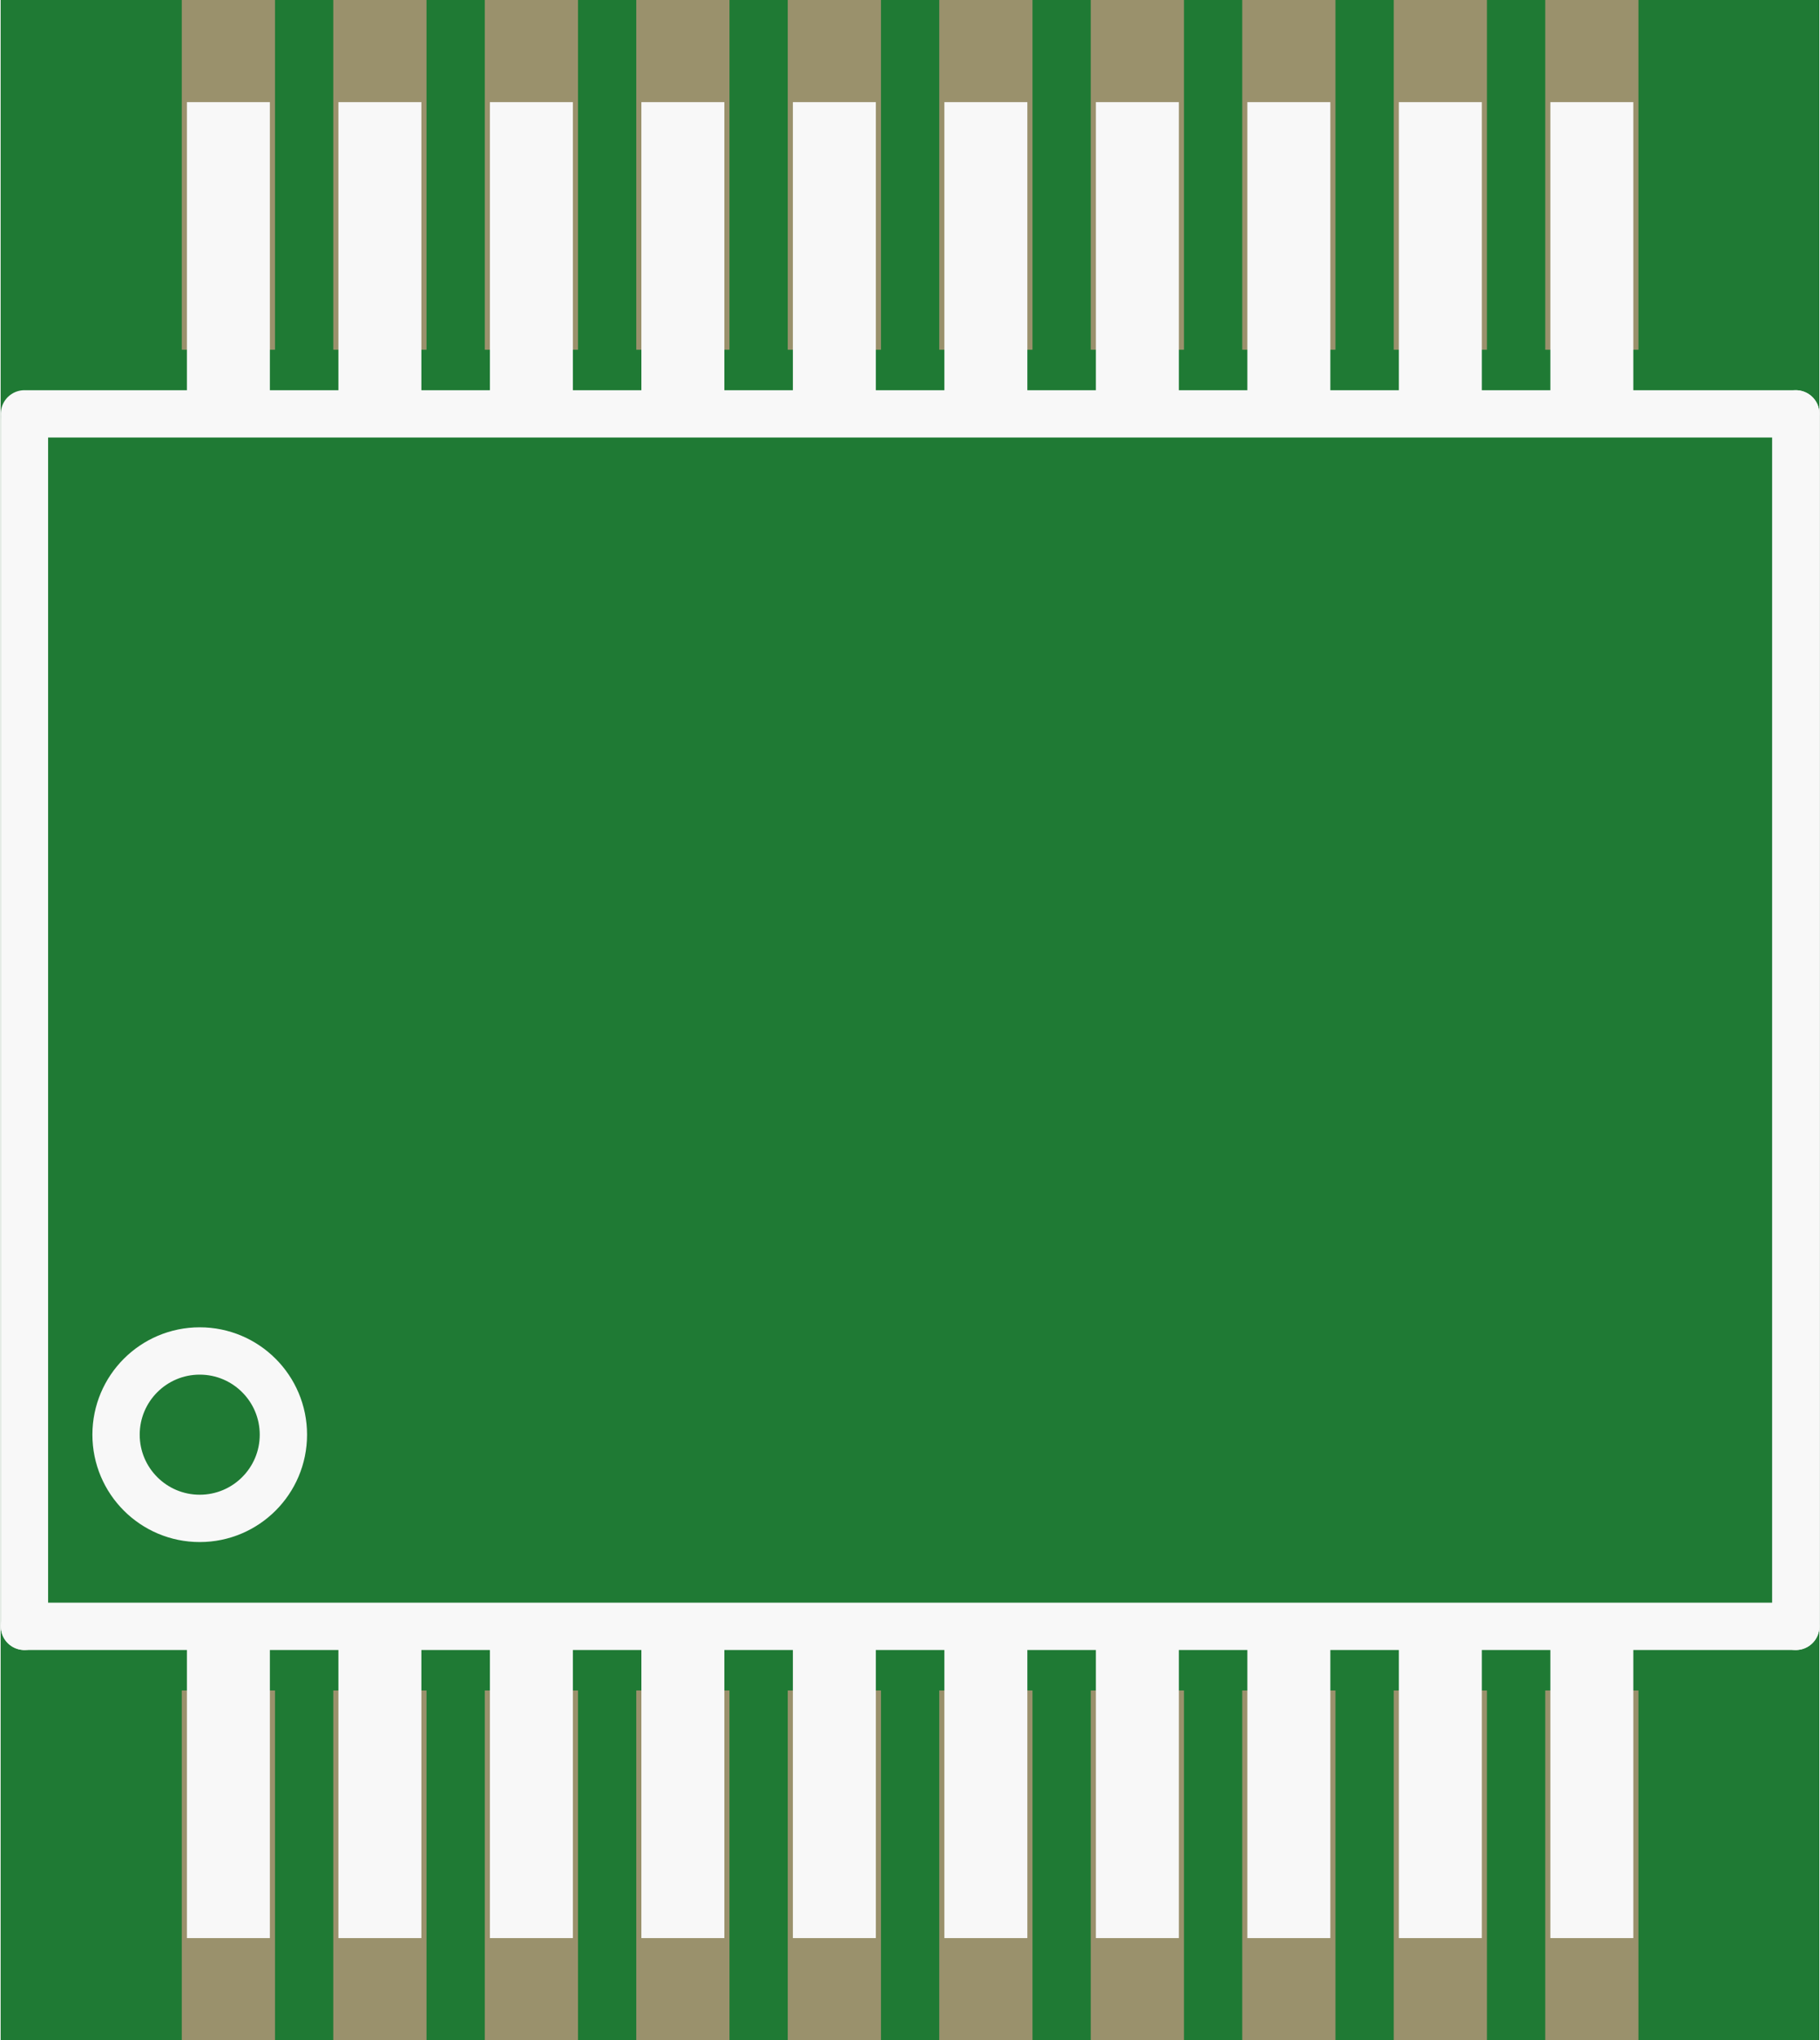 <?xml version='1.0' encoding='UTF-8' standalone='no'?>
<!-- Created with Fritzing (http://www.fritzing.org/) -->
<svg xmlns:svg='http://www.w3.org/2000/svg' xmlns='http://www.w3.org/2000/svg' version='1.2' baseProfile='tiny' x='0in' y='0in' width='0.307in' height='0.344in' viewBox='0 0 7.803 8.75' >
<rect x="0" y="0" width="7.803" height="8.75" fill="#333333" stroke="none"/>
<g id='breadboard'>
<path fill='#1F7A34' stroke='none' stroke-width='0' d='M0,0l7.803,0 0,8.75 -7.803,0 0,-8.75z
'/>
<rect id='connector0pad' connectorname='1' x='0.777' y='7.25' width='0.4' height='1.5' stroke='none' stroke-width='0' fill='#9A916C' stroke-linecap='round'/>
<rect id='connector1pad' connectorname='2' x='1.427' y='7.25' width='0.4' height='1.5' stroke='none' stroke-width='0' fill='#9A916C' stroke-linecap='round'/>
<rect id='connector2pad' connectorname='3' x='2.077' y='7.25' width='0.4' height='1.5' stroke='none' stroke-width='0' fill='#9A916C' stroke-linecap='round'/>
<rect id='connector3pad' connectorname='4' x='2.727' y='7.25' width='0.4' height='1.5' stroke='none' stroke-width='0' fill='#9A916C' stroke-linecap='round'/>
<rect id='connector4pad' connectorname='5' x='3.377' y='7.25' width='0.4' height='1.5' stroke='none' stroke-width='0' fill='#9A916C' stroke-linecap='round'/>
<rect id='connector5pad' connectorname='6' x='4.027' y='7.25' width='0.4' height='1.5' stroke='none' stroke-width='0' fill='#9A916C' stroke-linecap='round'/>
<rect id='connector6pad' connectorname='7' x='4.677' y='7.25' width='0.4' height='1.5' stroke='none' stroke-width='0' fill='#9A916C' stroke-linecap='round'/>
<rect id='connector7pad' connectorname='8' x='5.327' y='7.25' width='0.4' height='1.5' stroke='none' stroke-width='0' fill='#9A916C' stroke-linecap='round'/>
<rect id='connector8pad' connectorname='9' x='5.977' y='7.25' width='0.4' height='1.5' stroke='none' stroke-width='0' fill='#9A916C' stroke-linecap='round'/>
<rect id='connector9pad' connectorname='10' x='6.627' y='7.25' width='0.4' height='1.5' stroke='none' stroke-width='0' fill='#9A916C' stroke-linecap='round'/>
<rect id='connector10pad' connectorname='11' x='6.627' y='0' width='0.4' height='1.5' stroke='none' stroke-width='0' fill='#9A916C' stroke-linecap='round'/>
<rect id='connector11pad' connectorname='12' x='5.977' y='0' width='0.4' height='1.5' stroke='none' stroke-width='0' fill='#9A916C' stroke-linecap='round'/>
<rect id='connector12pad' connectorname='13' x='5.327' y='0' width='0.4' height='1.5' stroke='none' stroke-width='0' fill='#9A916C' stroke-linecap='round'/>
<rect id='connector13pad' connectorname='14' x='4.677' y='0' width='0.4' height='1.5' stroke='none' stroke-width='0' fill='#9A916C' stroke-linecap='round'/>
<rect id='connector14pad' connectorname='15' x='4.027' y='0' width='0.4' height='1.5' stroke='none' stroke-width='0' fill='#9A916C' stroke-linecap='round'/>
<rect id='connector15pad' connectorname='16' x='3.377' y='0' width='0.4' height='1.5' stroke='none' stroke-width='0' fill='#9A916C' stroke-linecap='round'/>
<rect id='connector16pad' connectorname='17' x='2.727' y='0' width='0.4' height='1.5' stroke='none' stroke-width='0' fill='#9A916C' stroke-linecap='round'/>
<rect id='connector17pad' connectorname='18' x='2.077' y='0' width='0.4' height='1.5' stroke='none' stroke-width='0' fill='#9A916C' stroke-linecap='round'/>
<rect id='connector18pad' connectorname='19' x='1.427' y='0' width='0.4' height='1.5' stroke='none' stroke-width='0' fill='#9A916C' stroke-linecap='round'/>
<rect id='connector19pad' connectorname='20' x='0.777' y='0' width='0.4' height='1.5' stroke='none' stroke-width='0' fill='#9A916C' stroke-linecap='round'/>
<line x1='0.102' y1='6.975' x2='7.702' y2='6.975' stroke='#f8f8f8' stroke-width='0.203' stroke-linecap='round'/>
<line x1='7.702' y1='6.975' x2='7.702' y2='1.775' stroke='#f8f8f8' stroke-width='0.203' stroke-linecap='round'/>
<line x1='7.702' y1='1.775' x2='0.102' y2='1.775' stroke='#f8f8f8' stroke-width='0.203' stroke-linecap='round'/>
<line x1='0.077' y1='1.8' x2='0.102' y2='1.8' stroke='#f8f8f8' stroke-width='0.127' stroke-linecap='round'/>
<line x1='0.102' y1='1.8' x2='0.102' y2='6.975' stroke='#f8f8f8' stroke-width='0.203' stroke-linecap='round'/>
<circle cx='0.854' cy='6.153' r='0.359' stroke='#f8f8f8' stroke-width='0.203' fill='none' />
<rect x='0.799' y='7.017' width='0.356' height='1.295' stroke='none' stroke-width='0' fill='#f8f8f8' stroke-linecap='round'/>
<rect x='1.449' y='7.017' width='0.356' height='1.295' stroke='none' stroke-width='0' fill='#f8f8f8' stroke-linecap='round'/>
<rect x='2.099' y='7.017' width='0.356' height='1.295' stroke='none' stroke-width='0' fill='#f8f8f8' stroke-linecap='round'/>
<rect x='2.749' y='7.017' width='0.356' height='1.295' stroke='none' stroke-width='0' fill='#f8f8f8' stroke-linecap='round'/>
<rect x='3.399' y='7.017' width='0.356' height='1.295' stroke='none' stroke-width='0' fill='#f8f8f8' stroke-linecap='round'/>
<rect x='4.049' y='7.017' width='0.356' height='1.295' stroke='none' stroke-width='0' fill='#f8f8f8' stroke-linecap='round'/>
<rect x='4.699' y='7.017' width='0.356' height='1.295' stroke='none' stroke-width='0' fill='#f8f8f8' stroke-linecap='round'/>
<rect x='5.349' y='7.017' width='0.356' height='1.295' stroke='none' stroke-width='0' fill='#f8f8f8' stroke-linecap='round'/>
<rect x='5.999' y='7.017' width='0.356' height='1.295' stroke='none' stroke-width='0' fill='#f8f8f8' stroke-linecap='round'/>
<rect x='6.649' y='7.017' width='0.356' height='1.295' stroke='none' stroke-width='0' fill='#f8f8f8' stroke-linecap='round'/>
<rect x='6.649' y='0.438' width='0.356' height='1.295' stroke='none' stroke-width='0' fill='#f8f8f8' stroke-linecap='round'/>
<rect x='5.999' y='0.438' width='0.356' height='1.295' stroke='none' stroke-width='0' fill='#f8f8f8' stroke-linecap='round'/>
<rect x='5.349' y='0.438' width='0.356' height='1.295' stroke='none' stroke-width='0' fill='#f8f8f8' stroke-linecap='round'/>
<rect x='4.699' y='0.438' width='0.356' height='1.295' stroke='none' stroke-width='0' fill='#f8f8f8' stroke-linecap='round'/>
<rect x='4.049' y='0.438' width='0.356' height='1.295' stroke='none' stroke-width='0' fill='#f8f8f8' stroke-linecap='round'/>
<rect x='3.399' y='0.438' width='0.356' height='1.295' stroke='none' stroke-width='0' fill='#f8f8f8' stroke-linecap='round'/>
<rect x='2.749' y='0.438' width='0.356' height='1.295' stroke='none' stroke-width='0' fill='#f8f8f8' stroke-linecap='round'/>
<rect x='2.099' y='0.438' width='0.356' height='1.295' stroke='none' stroke-width='0' fill='#f8f8f8' stroke-linecap='round'/>
<rect x='1.449' y='0.438' width='0.356' height='1.295' stroke='none' stroke-width='0' fill='#f8f8f8' stroke-linecap='round'/>
<rect x='0.799' y='0.438' width='0.356' height='1.295' stroke='none' stroke-width='0' fill='#f8f8f8' stroke-linecap='round'/>
</g>
</svg>